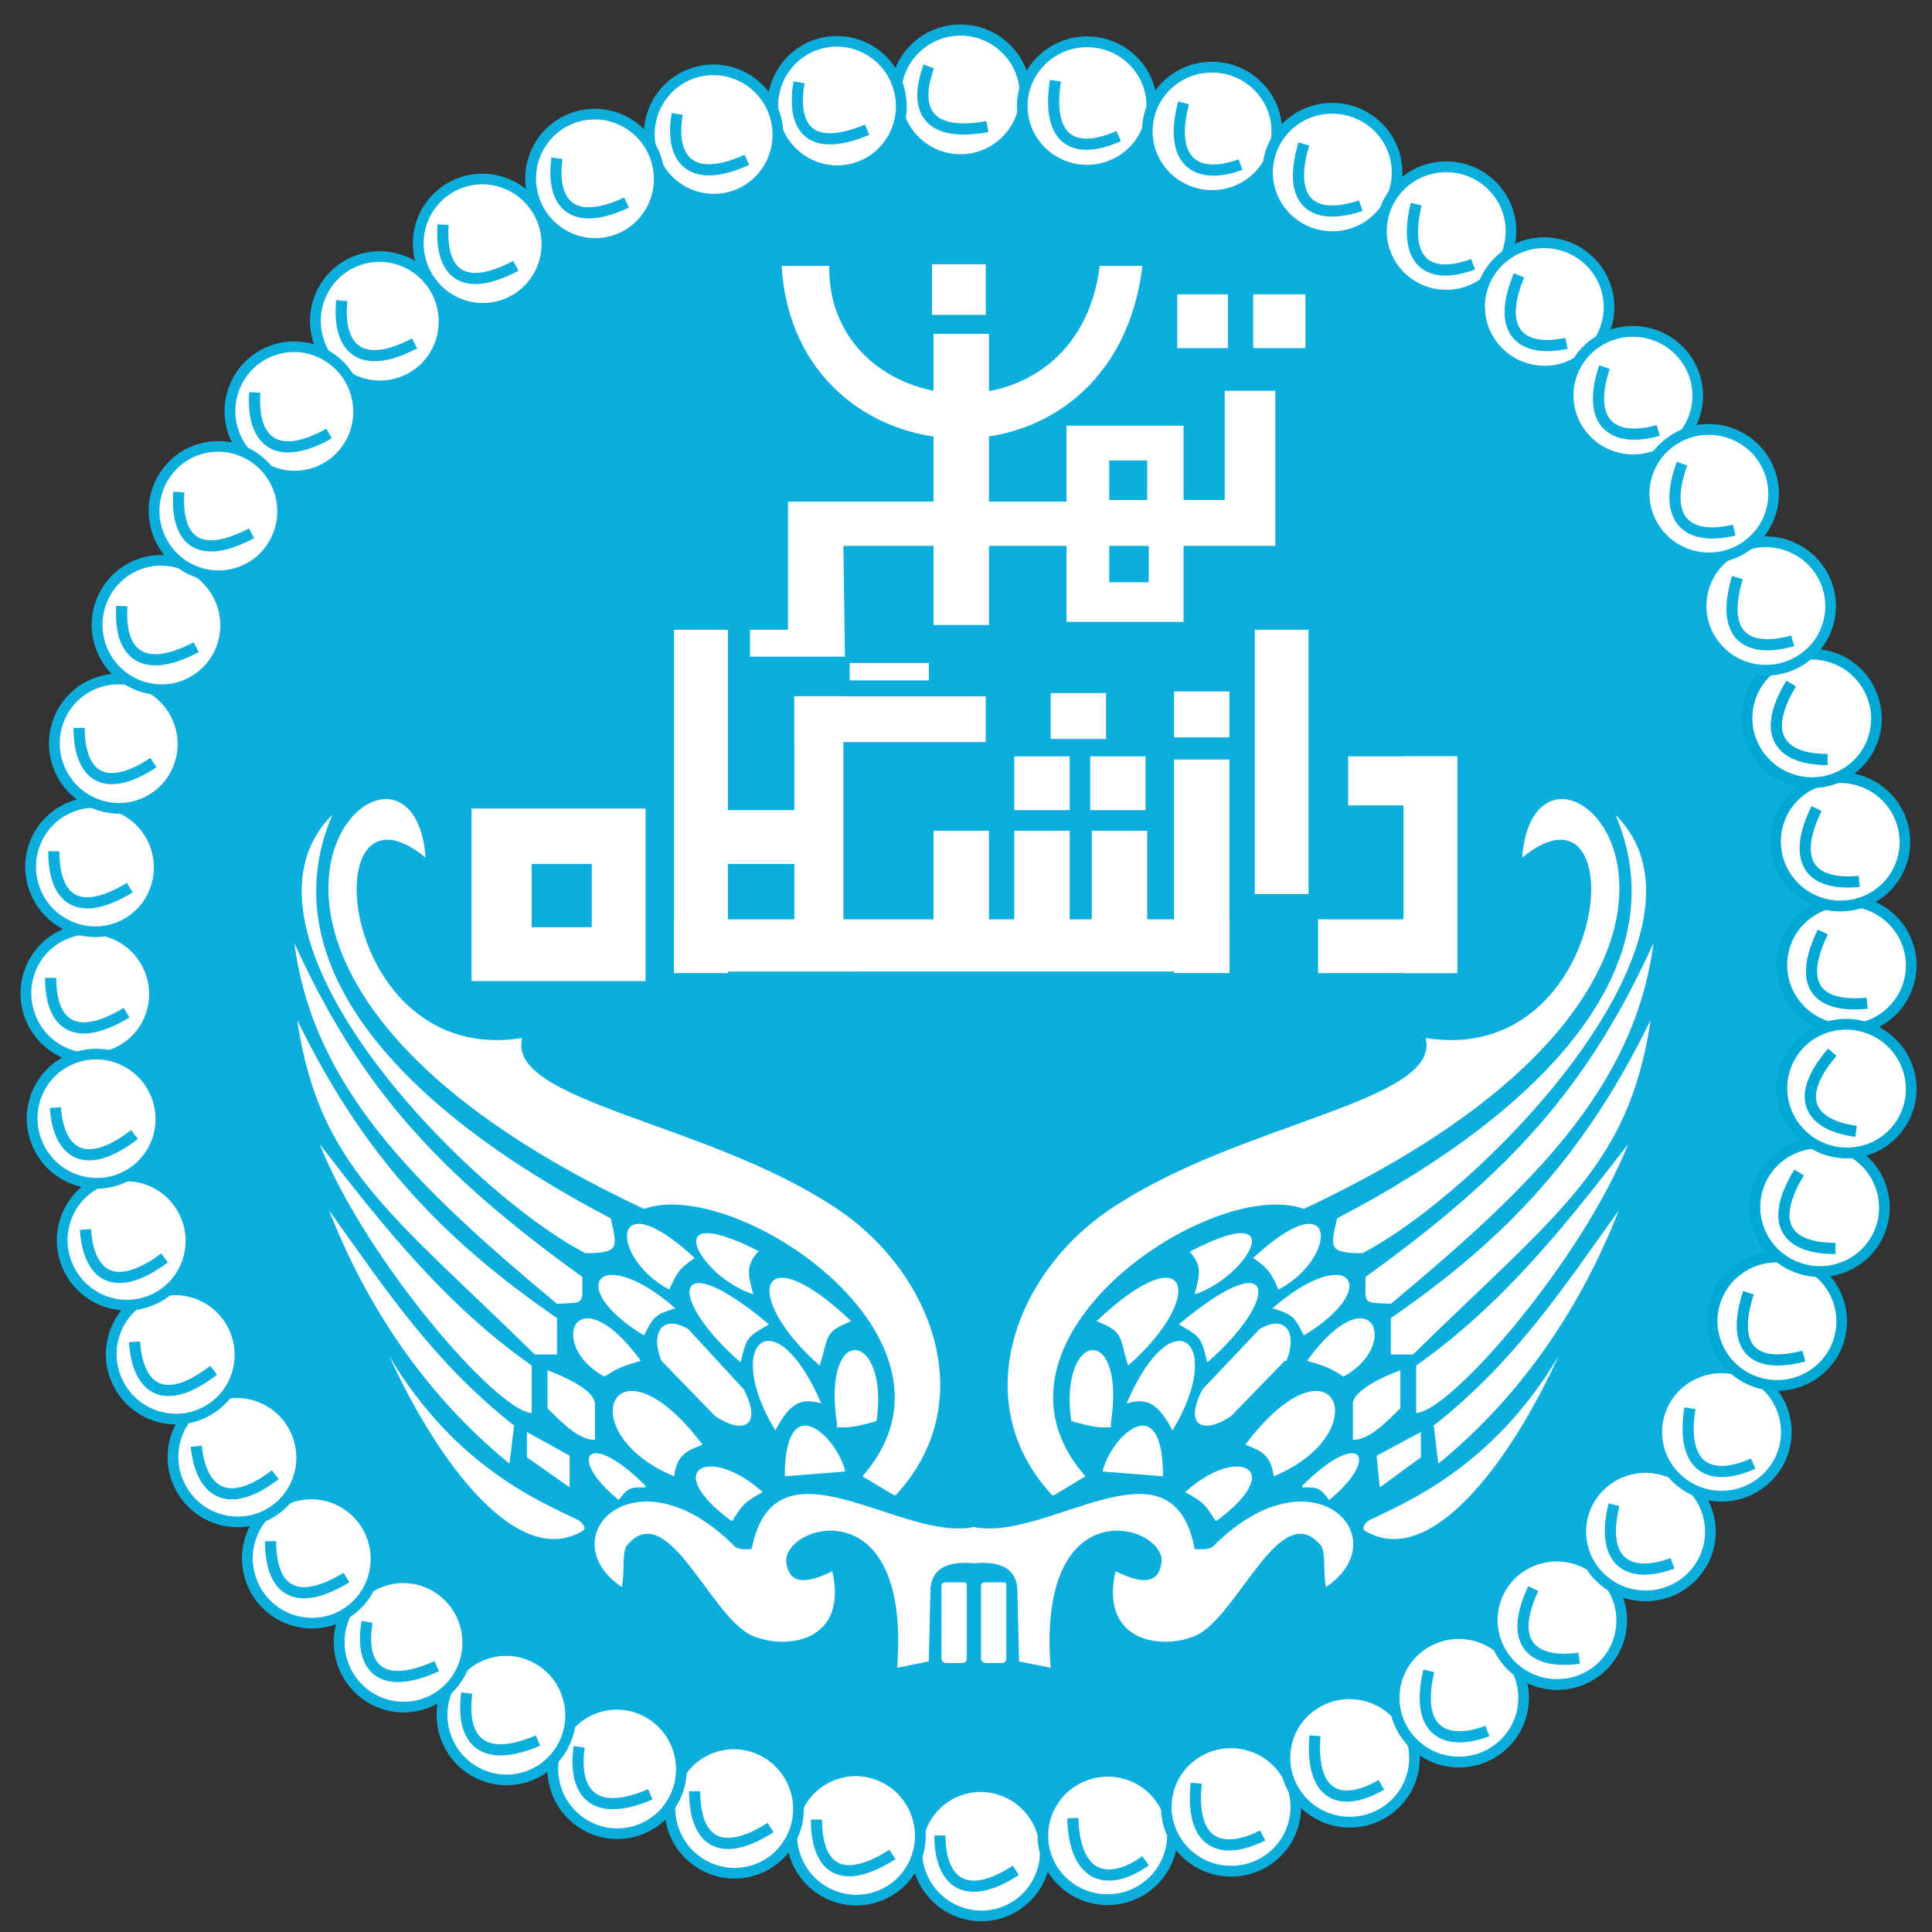 <?xml version="1.0" encoding="UTF-8"?><svg xmlns="http://www.w3.org/2000/svg" width="461.5" height="461.5" viewBox="0 0 122.1 122.1" shape-rendering="geometricPrecision" text-rendering="geometricPrecision" image-rendering="optimizeQuality" fill-rule="evenodd" clip-rule="evenodd"><rect x="0" y="0" width="122.1" height="122.1" fill="#333333" stroke="none"/><defs><style>.str0,.str1{stroke:#00a8d6;stroke-width:.706}.str0{stroke:#0baedd}.fil2{fill:none}.fil0{fill:#0baedd}.fil1,.fil3{fill:#fff}</style></defs><g id="Layer_x0020_1"><g id="_75083520"><ellipse id="_77310928" class="fil0" cx="62.1" cy="60.1" rx="55" ry="54.9"/><ellipse id="_77315488" class="fil1 str0" cx="60.7" cy="6" rx="4.1" ry="4.1"/><path id="_77319576" class="fil2 str0" d="M58.7 4.2c-1 2.7-.1 4.5 3.7 3.8"/><ellipse id="_77319688" class="fil1 str0" transform="matrix(.952 -.169 .167 .936 52.9 6.7)" rx="4.2" ry="4.3"/><path id="_77327016" class="fil2 str0" d="M50.5 5.2c-.5 2.9.7 4.5 4.3 3"/><ellipse id="_77327064" class="fil1 str0" transform="matrix(.942 -.219 .216 .926 45.1 8.5)" rx="4.2" ry="4.3"/><path id="_77329664" class="fil2 str0" d="M42.8 7.2c-.5 2.9.9 4.5 4.4 2.9"/><ellipse id="_77329712" class="fil1 str0" transform="matrix(.942 -.219 .216 .926 37.6 11.3)" rx="4.2" ry="4.3"/><path id="_77339640" class="fil2 str0" d="M35.2 10c-.4 2.9 1 4.4 4.4 2.8"/><ellipse id="_77339688" class="fil3 str0" transform="matrix(.926 -.28 .276 .91 30.5 15.4)" rx="4.2" ry="4.3"/><path id="_77342288" class="fil2 str0" d="M28 14.2c-.2 3 1.2 4.4 4.6 2.6"/><ellipse id="_77342336" class="fil3 str0" transform="matrix(.926 -.28 .276 .91 24 20.3)" rx="4.2" ry="4.3"/><path id="_77352264" class="fil2 str0" d="M21.6 19c-.3 3 1.2 4.5 4.6 2.7"/><ellipse id="_77352312" class="fil3 str0" transform="matrix(.926 -.28 .276 .91 18.6 26)" rx="4.2" ry="4.3"/><path id="_77354912" class="fil2 str0" d="M16.1 24.8c-.2 3 1.3 4.5 4.7 2.6"/><ellipse id="_77354960" class="fil3 str0" transform="matrix(.904 -.342 .337 .889 5.7 62.8)" rx="4.2" ry="4.3"/><path id="_77364888" class="fil2 str0" d="M3.2 61.8C3.2 64.7 4.7 66 8 64"/><ellipse id="_77364936" class="fil3 str0" transform="matrix(.904 -.342 .337 .889 6 54.8)" rx="4.2" ry="4.3"/><path id="_77371200" class="fil2 str0" d="M3.4 53.8c0 3 1.5 4.3 4.8 2.3"/><ellipse id="_77371248" class="fil3 str0" transform="matrix(.904 -.342 .337 .889 7.5 47)" rx="4.2" ry="4.3"/><path id="_77377520" class="fil2 str0" d="M5 46c0 2.9 1.5 4.3 4.7 2.2"/><ellipse id="_77373728" class="fil3 str0" transform="matrix(.925 -.281 .276 .91 10.2 39.5)" rx="4.2" ry="4.3"/><path id="_77383904" class="fil2 str0" d="M7.7 38.3c-.2 3 1.3 4.4 4.7 2.6"/><ellipse id="_77383952" class="fil3 str0" transform="matrix(.925 -.281 .276 .91 13.8 32.3)" rx="4.2" ry="4.3"/><path id="_77386648" class="fil2 str0" d="M11.3 31.1c-.2 3 1.2 4.4 4.6 2.6"/><ellipse id="_77386728" class="fil3 str0" transform="matrix(.904 -.342 .337 .889 62 117)" rx="4.2" ry="4.3"/><path id="_77396656" class="fil2 str0" d="M59.4 116c0 2.9 1.6 4.3 4.8 2.2"/><ellipse id="_77396704" class="fil3 str0" transform="matrix(.904 -.342 .337 .889 54.1 116)" rx="4.2" ry="4.3"/><path id="_77399304" class="fil2 str0" d="M51.6 115c0 3 1.5 4.3 4.8 2.2"/><ellipse id="_77399352" class="fil3 str0" transform="matrix(.904 -.342 .337 .889 46.4 114.3)" rx="4.2" ry="4.3"/><path id="_77409168" class="fil2 str0" d="M43.9 113.2c0 3 1.5 4.4 4.8 2.3"/><ellipse id="_77409216" class="fil3 str0" transform="matrix(.943 -.215 .212 .927 39 111.8)" rx="4.2" ry="4.3"/><path id="_77411832" class="fil2 str0" d="M36.6 110.4c-.4 3 1 4.5 4.5 3"/><ellipse id="_77411880" class="fil3 str0" transform="matrix(.943 -.215 .212 .927 32 108.4)" rx="4.2" ry="4.3"/><path id="_77421936" class="fil2 str0" d="M29.5 107c-.4 3 1 4.5 4.5 3"/><ellipse id="_77421984" class="fil3 str0" transform="matrix(.943 -.215 .212 .927 25.5 103.8)" rx="4.2" ry="4.3"/><path id="_77424480" class="fil2 str0" d="M23.2 102.5c-.5 2.9.9 4.4 4.4 2.8"/><ellipse id="_77424528" class="fil3 str0" transform="matrix(.909 -.33 .325 .893 19.7 98.5)" rx="4.2" ry="4.3"/><path id="_77434584" class="fil2 str0" d="M17.1 97.4c0 3 1.5 4.3 4.8 2.3"/><ellipse id="_77434632" class="fil3 str0" transform="matrix(.867 -.429 .422 .852 15 92.1)" rx="4.2" ry="4.3"/><path id="_77437120" class="fil2 str0" d="M12.4 91.4c.3 2.9 2 4.1 5 1.8"/><ellipse id="_77437168" class="fil3 str0" transform="matrix(.867 -.429 .422 .852 11.1 85.6)" rx="4.2" ry="4.3"/><path id="_77443456" class="fil2 str0" d="M8.5 84.8c.2 3 1.9 4.2 5 1.8"/><ellipse id="_77443504" class="fil3 str0" transform="matrix(.867 -.429 .422 .852 8 78.4)" rx="4.2" ry="4.3"/><path id="_77453536" class="fil2 str0" d="M5.4 77.7c.2 3 1.9 4.1 5 1.8"/><ellipse id="_77453584" class="fil3 str0" transform="matrix(.867 -.429 .422 .852 6.1 70.7)" rx="4.2" ry="4.3"/><path id="_77456200" class="fil2 str0" d="M3.5 70c.2 2.9 1.9 4.1 5 1.7"/><ellipse id="_77456248" class="fil1 str0" transform="matrix(-.061 -.964 -.95 .06 68.7 6.7)" rx="4.2" ry="4.3"/><path id="_77466048" class="fil2 str0" d="M70.7 8.6c-2.7 1.2-4.6.4-4-3.5"/><ellipse id="_77466096" class="fil1 str0" transform="matrix(.036 -.965 -.951 -.036 76.6 8.3)" rx="4.2" ry="4.3"/><path id="_77468568" class="fil2 str0" d="M78.4 10.4c-2.7 1-4.6-.1-3.6-3.9"/><ellipse id="_77468648" class="fil1 str0" transform="matrix(.075 -.963 -.949 -.074 84.2 10.9)" rx="4.2" ry="4.3"/><path id="_77478616" class="fil2 str0" d="M86 13c-3 1-4.7-.2-3.6-3.9"/><ellipse id="_77478664" class="fil3 str0" transform="matrix(.039 -.965 -.951 -.038 91.4 14.6)" rx="4.2" ry="4.3"/><path id="_77481168" class="fil2 str0" d="M93.1 16.7c-2.7 1-4.5 0-3.6-3.8"/><ellipse id="_77481216" class="fil3 str0" transform="matrix(.184 -.948 -.934 -.181 97.6 19.4)" rx="4.2" ry="4.3"/><path id="_77491304" class="fil2 str0" d="M99 21.7c-2.8.6-4.5-.7-3-4.3"/><ellipse id="_77491352" class="fil3 str0" transform="matrix(.109 -.96 -.946 -.107 103.2 25)" rx="4.2" ry="4.3"/><path id="_77493864" class="fil2 str0" d="M104.8 27.2c-2.8.8-4.6-.4-3.4-4"/><ellipse id="_77493912" class="fil3 str1" transform="matrix(.261 -.93 -.916 -.256 116.7 61)" rx="4.2" ry="4.3"/><path id="_77504008" class="fil2 str1" d="M118 63.4c-3 .3-4.5-1-2.8-4.5"/><ellipse id="_77504056" class="fil3 str1" transform="matrix(.246 -.934 -.92 -.242 116.3 53.2)" rx="4.2" ry="4.3"/><path id="_77510536" class="fil2 str1" d="M117.5 55.7c-2.9.3-4.4-1.1-2.7-4.6"/><ellipse id="_77510584" class="fil3 str1" transform="matrix(.329 -.909 -.895 -.323 114.5 45.4)" rx="4.2" ry="4.3"/><path id="_77513024" class="fil2 str1" d="M115.5 48c-2.9 0-4.3-1.5-2.3-4.8"/><ellipse id="_77513072" class="fil3 str0" transform="matrix(.082 -.963 -.948 -.081 111.6 38.3)" rx="4.2" ry="4.3"/><path id="_77523256" class="fil2 str0" d="M113.3 40.5c-2.9.8-4.6-.3-3.5-4"/><ellipse id="_77523304" class="fil3 str0" transform="matrix(.135 -.957 -.942 -.132 108 31.2)" rx="4.2" ry="4.3"/><path id="_77525840" class="fil2 str0" d="M109.6 33.5c-2.9.7-4.6-.6-3.3-4.2"/><ellipse id="_77525888" class="fil3 str0" transform="matrix(-.122 -.958 -.944 .12 70 116)" rx="4.2" ry="4.3"/><path id="_77535968" class="fil2 str0" d="M72.4 117.6c-2.4 1.7-4.5 1.1-4.6-2.7"/><ellipse id="_77536016" class="fil3 str0" transform="matrix(.107 -.96 -.946 -.105 77.8 114.2)" rx="4.2" ry="4.3"/><path id="_77538528" class="fil2 str0" d="M79.8 116c-2.6 1.3-4.6.6-4.2-3.3"/><ellipse id="_77538576" class="fil3 str0" transform="matrix(.152 -.954 -.94 -.149 85.3 111.1)" rx="4.2" ry="4.3"/><path id="_77548664" class="fil2 str0" d="M87.3 112.8c-2.6 1.5-4.5.7-4.2-3.1"/><ellipse id="_77548712" class="fil3 str0" transform="matrix(.03 -.966 -.951 -.03 92.2 107.3)" rx="4.2" ry="4.3"/><path id="_77551184" class="fil2 str0" d="M94 109.4c-2.7 1-4.6 0-3.7-3.8"/><ellipse id="_77551232" class="fil3 str0" transform="matrix(.227 -.939 -.925 -.223 98.4 102.4)" rx="4.2" ry="4.3"/><path id="_77561248" class="fil2 str0" d="M99.8 104.8c-3 .4-4.5-1-2.9-4.4"/><ellipse id="_77561296" class="fil3 str0" transform="matrix(.017 -.966 -.952 -.017 104 96.8)" rx="4.2" ry="4.3"/><path id="_77563768" class="fil2 str0" d="M105.7 98.8c-2.7 1-4.6 0-3.7-3.7"/><ellipse id="_77563816" class="fil3 str0" transform="matrix(-.04 -.965 -.951 .039 108.8 90.5)" rx="4.2" ry="4.3"/><path id="_77573848" class="fil2 str0" d="M110.8 92.5c-2.7 1.2-4.6.3-4-3.5"/><ellipse id="_77573896" class="fil3 str1" transform="matrix(.099 -.961 -.947 -.098 112.3 83.5)" rx="4.2" ry="4.3"/><path id="_77580160" class="fil2 str1" d="M114 85.7c-3 .8-4.7-.3-3.5-4"/><ellipse id="_77580208" class="fil3 str1" transform="matrix(.333 -.907 -.894 -.327 115 76.3)" rx="4.2" ry="4.3"/><path id="_77582688" class="fil2 str1" d="M116 78.9c-3 0-4.3-1.5-2.3-4.8"/><ellipse id="_77582760" class="fil3 str1" transform="matrix(.47 -.845 -.832 -.462 116.7 68.8)" rx="4.2" ry="4.3"/><path id="_77592808" class="fil2 str1" d="M117.3 71.5c-2.9-.4-4-2.1-1.5-5"/><path id="_77592856" class="fil3" d="M56.5 94.5l-2-1.2c7.6-8.6-8-19-13.8-16.9C7 60.6 26 42.6 26.9 54.2c-7.2-5.9-5.7 13.3 6.1 11.4-1 4 11.5 5.3 19.6 10.6 6.3 4 9.5 12.4 4 18.3z"/><path id="_77589808" class="fil3" d="M46.3 96.1c.6-1 .8-1.2 1.9-1.8-3.3-3-6.5-1.5-2 1.8z"/><path id="_77598480" class="fil3" d="M36 92l-2.7-1.5v1.6L36 94z"/><path id="_77598528" class="fil3" d="M44.4 91.3c-1 .4-1.6.6-1.8 2-6.7-2.8-3.8-9.4 1.8-2z"/><path id="_77601680" class="fil3" d="M40.8 94c-1 0-1.1 0-1.7.8-3.3-2.7-2-4.6 1.7-.9z"/><path id="_77604472" class="fil3" d="M34.6 86.6c2.4.9 3 1.7 3 2.1V91c-1 0-2-1-3-2v-2.4z"/><path id="_77611048" class="fil3" d="M24.6 85.7c3.1 6.8 8.2 13.6 12.3 11 .1-.1 0-.5-.5-.7-2-1-7.6-3.2-11.8-10.3z"/><path id="_77607704" class="fil3" d="M32.5 90l-.3 2.5c-5.4-4.4-9.1-10.1-11.4-16 3.5 4.9 6.6 9.6 11.7 13.6z"/><path id="_77039624" class="fil3" d="M59.8 100h1c.2 0 .3 0 .3.2v4.6c0 .2-.1.3-.3.3h-1a.3.3 0 0 1-.3-.3v-4.6c0-.1.1-.2.3-.2z"/><path id="_77040528" class="fil3" d="M61.6 96.5c-4.7 1-12.6-6.1-14.1 1.4-.3 0-.9.1-1.2-.3-6.2-6.1-11.6-.4-7 2.7.2-1.1 0-2.1.3-2.6 2.6-3.2 5.3 4.6 8 5.7 2.2.9 6 .3 5-4.1-2.6 1.3-2.8 0-2.9-.5-.4-2.4 7.9-5 7 6.6l2-.4.1-4.4c0-1.2.7-2 2.8-1.8v-2.3z"/><path id="_77040064" class="fil3" d="M66.6 94.5l2-1.2c-7.6-8.6 8-19 13.8-16.9 33.7-15.8 14.7-33.8 13.8-22.2 7.2-5.9 5.7 13.3-6.1 11.4 1 4-11.5 5.3-19.6 10.6-6.3 4-9.5 12.4-4 18.3z"/><path id="_77040824" class="fil3" d="M76.8 96.1c-.6-1-.8-1.2-1.9-1.8 3.3-3 6.5-1.5 2 1.8z"/><path id="_77630208" class="fil3" d="M87 92l2.8-1.5v1.6L87.2 94z"/><path id="_77630256" class="fil3" d="M82.3 94c1 0 1.1 0 1.7.8 3.3-2.7 2-4.6-1.7-.9z"/><path id="_77635688" class="fil3" d="M98.5 85.7c-3.1 6.8-8.2 13.6-12.3 11-.1-.1 0-.5.5-.7 2-1 7.6-3.2 11.8-10.3z"/><path id="_77633008" class="fil3" d="M90.6 90l.3 2.5c5.4-4.4 9.1-10.1 11.4-16-3.5 4.9-6.6 9.6-11.7 13.6z"/><path id="_77644016" class="fil3" d="M62.3 100h1c.2 0 .3 0 .3.2v4.6c0 .2-.1.3-.3.3h-1a.3.3 0 0 1-.3-.3v-4.6c0-.1.1-.2.3-.2z"/><path id="_77643832" class="fil3" d="M61.5 96.5c4.7 1 12.6-6.1 14 1.4.4 0 1 .1 1.3-.3 6.2-6.1 11.6-.4 7 2.7-.2-1.1 0-2.1-.3-2.6-2.6-3.2-5.3 4.6-8 5.7-2.2.9-6 .3-5-4.1 2.6 1.3 2.8 0 2.9-.5.4-2.4-7.9-5-7 6.6l-2-.4-.1-4.4c0-1.2-.7-2-2.8-1.8v-2.3z"/><path id="_77651808" class="fil3" d="M42.6 39.8H46v21.7h-3.4z"/><g id="_44757456"><path id="_77443672" class="fil3" d="M43.9 79.5c-1 .7-1.1.9-1.6 2-3.8-2-3.8-7 1.6-2z"/><path id="_77440360" class="fil3" d="M41.8 86c-.7-1.7 0-3 1.7-2l3.5 3.8c1.2 2.3 0 2.9-1.8 1.7L41.8 86z"/><path id="_77442672" class="fil3" d="M42.6 82.7c-1.2.4-1.3.5-1.9 1.7-5.1-3.1-2.8-5.9 2-1.7z"/><path id="_77447208" class="fil3" d="M40.5 86c-1 .3-1.4.4-2.3 1-3.7-2-1.8-6.6 2.3-1z"/><path id="_79088320" class="fil3" d="M33.6 89.3c-2.2-.1-10.5-9.7-13.4-17 4 5.2 8 10.2 13.4 14v3z"/><path id="_77446208" class="fil3" d="M18.8 64.5c4.1 8.4 9 13.7 16.4 18.8v2.3h-1.4c-9.2-9-13.6-11.9-15-21z"/><path id="_77816304" class="fil3" d="M35.2 82.4c-9-7.5-15.4-13.7-16.6-22.8 4.1 9 8.9 14.4 18.2 21.1 0 1.8.2 1.6-1.6 1.7z"/><path id="_77452080" class="fil3" d="M21 51.5C17 60.9 25.2 70 38.6 77c.4 1.8.6 2.2-1.6 2.2-7.7-4-23.4-20.3-16-27.7z"/><path id="_77196488" class="fil3" d="M89.5 89.3c2.2-.1 10.5-9.7 13.4-17-4 5.2-8 10.2-13.4 14v3z"/><path id="_77918328" class="fil3" d="M104.3 64.5c-4.1 8.4-9 13.7-16.4 18.8v2.3h1.4c9.2-9 13.6-11.9 15-21z"/><path id="_77315336" class="fil3" d="M87.9 82.4c9-7.5 15.4-13.7 16.6-22.8-4.1 9-8.9 14.4-18.2 21.1 0 1.8-.2 1.6 1.6 1.7z"/><path id="_77817304" class="fil3" d="M102.1 51.5c4 9.4-4.2 18.5-17.6 25.5-.4 1.8-.6 2.2 1.6 2.2 7.7-4 23.4-20.3 16-27.7z"/><path id="_77840704" class="fil3" d="M40.9 51.1H29.8V62h11V51.1zm-7.3 3.5h3.8v4h-3.8v-4z"/><path id="_77813768" class="fil3" d="M42.6 58.1h35.1v3.3H42.6z"/><path id="_77819352" class="fil3" d="M85.2 47.8H92v3.1h-6.8z"/><path id="_77444672" class="fil3" d="M83.3 58.1H92v3.4h-8.7z"/><path id="_77818768" class="fil3" d="M88.7 47.8h3.4v13.7h-3.4z"/></g><g id="_77838256"><path id="_77388720" class="fil3" d="M79.2 18.6h3.3V22h-3.3z"/><path id="_67202064" class="fil3" d="M74.4 18.6h3.2V22h-3.2z"/><path id="_67182192" class="fil3" d="M80.6 24.7h-3.2v6.9h-2.6v-4.7h-7.4v4.8H49.8v8.1h-2.4v1.7h6l-.1-7H67.4v4.8h7.4v-4.8h5.8z"/><path id="_77305736" class="fil3" d="M59 21.1h3.5v18.4H59z"/><path id="_77714896" class="fil3" d="M58.9 16.7h3.4v3.2h-3.4z"/><path id="_77715232" class="fil0" d="M70.1 29.1h2.4v2.5h-2.4z"/><path id="_67179600" class="fil0" d="M70.1 34.5h2.5v2.3h-2.5z"/><path id="_25846928" class="fil3" d="M72.2 16.8h-2.7c-1.4 11.5-17.2 10-17.1 0h-3c.8 14 21 15.1 22.8 0z"/><path id="_77326000" class="fil3" d="M52.9 90c-1-6.5 3.3-5.9 2.5-.2 0 0-1.5.5-2.3.4-.3 0-.2.1-.2-.2z"/><path id="_25846856" class="fil3" d="M53.4 93l-3.8.3c0-5.6 3.2-2.6 3.8-.4z"/><path id="_44663320" class="fil3" d="M51.9 88.7c-1.3-.4-2 0-2.9 1.7-3.4-5.6 0-8.5 2.9-1.7z"/><path id="_77442208" class="fil3" d="M53.8 83.5c-1.8.7-1.4 1-2 2.8-5-4.4-3.9-8.4 2-2.8z"/><path id="_67201008" class="fil3" d="M48 79.1c-6.6-3.4-3.8 1.6-.4 2.7-.4-1.5-.4-1.8.3-2.7z"/><path id="_67202856" class="fil3" d="M46.8 86.1c-4.7-4.1-4.4-7.6 1.8-2.4-1.4.8-1.4.8-1.8 2.4z"/><path id="_77836456" class="fil3" d="M70.2 90c1-6.5-3.3-5.9-2.5-.2 0 0 1.5.5 2.3.4.3 0 .2.1.2-.2z"/><path id="_77835808" class="fil3" d="M69.7 93l3.8.3c0-5.6-3.2-2.6-3.8-.4z"/><path id="_77835232" class="fil3" d="M71.2 88.7c1.3-.4 2 0 2.9 1.7 3.4-5.6 0-8.5-2.9-1.7z"/><path id="_77834584" class="fil3" d="M69.3 83.5c1.8.7 1.4 1 2 2.8 5-4.4 3.9-8.4-2-2.8z"/><path id="_77445672" class="fil3" d="M75.2 79.1c6.5-3.4 3.7 1.6.3 2.7.4-1.5.4-1.8-.3-2.7z"/><path id="_77922288" class="fil3" d="M78.7 91.3c1 .4 1.6.6 1.8 2 6.7-2.8 3.8-9.4-1.8-2z"/><path id="_77595224" class="fil3" d="M76.3 86.1c4.7-4.1 4.4-7.6-1.8-2.4 1.4.8 1.4.8 1.8 2.4z"/><path id="_78830240" class="fil3" d="M79.2 79.5c1 .7 1.1.9 1.6 2 3.8-2 3.8-7-1.6-2z"/><path id="_77597272" class="fil3" d="M81.3 86c.7-1.7 0-3-1.7-2L76 87.8c-1.2 2.3 0 2.9 1.8 1.7l3.4-3.5z"/><path id="_78468736" class="fil3" d="M80.5 82.7c1.2.4 1.3.5 1.9 1.7 5.1-3.1 2.8-5.9-2-1.7z"/><path id="_65852776" class="fil3" d="M82.6 86c1 .3 1.4.4 2.3 1 3.7-2 1.8-6.6-2.3-1z"/><path id="_77297208" class="fil3" d="M88.5 86.6c-2.4.9-3 1.7-3 2.1V91c1 0 2-1 3-2v-2.4z"/><path id="_77447672" class="fil3" d="M79.3 39.8h3.4v16.7h-3.4z"/><path id="_77446672" class="fil3" d="M74.2 48h3.5v13.5h-3.5z"/><path id="_77305208" class="fil3" d="M69 52.5h3.5v7.1H69z"/><path id="_77823736" class="fil3" d="M59 52.5h3.5v7.1H59z"/><path id="_77840128" class="fil3" d="M64.1 52.5h3.5v7.1h-3.5z"/><path id="_77819864" class="fil3" d="M68.9 47.8h3.5v3.4h-3.5z"/><path id="_77741072" class="fil3" d="M64.1 47.8h3.5v3.4h-3.5z"/><path id="_77820448" class="fil3" d="M74.2 43.7h3.5v2.9h-3.5z"/><path id="_77821544" class="fil3" d="M66.4 43.8h3.5v2.9h-3.5z"/><path id="_77820960" class="fil3" d="M50.2 44h12.1v2.9H50.2z"/><path id="_77842192" class="fil3" d="M50.2 44h3.1v15.9h-3.1z"/><path id="_77448208" class="fil3" d="M44.6 51.2h7.5v3.4h-7.5z"/><path id="_77843416" class="fil3" d="M53.7 41.9h5V43h-5z"/></g></g></g></svg>